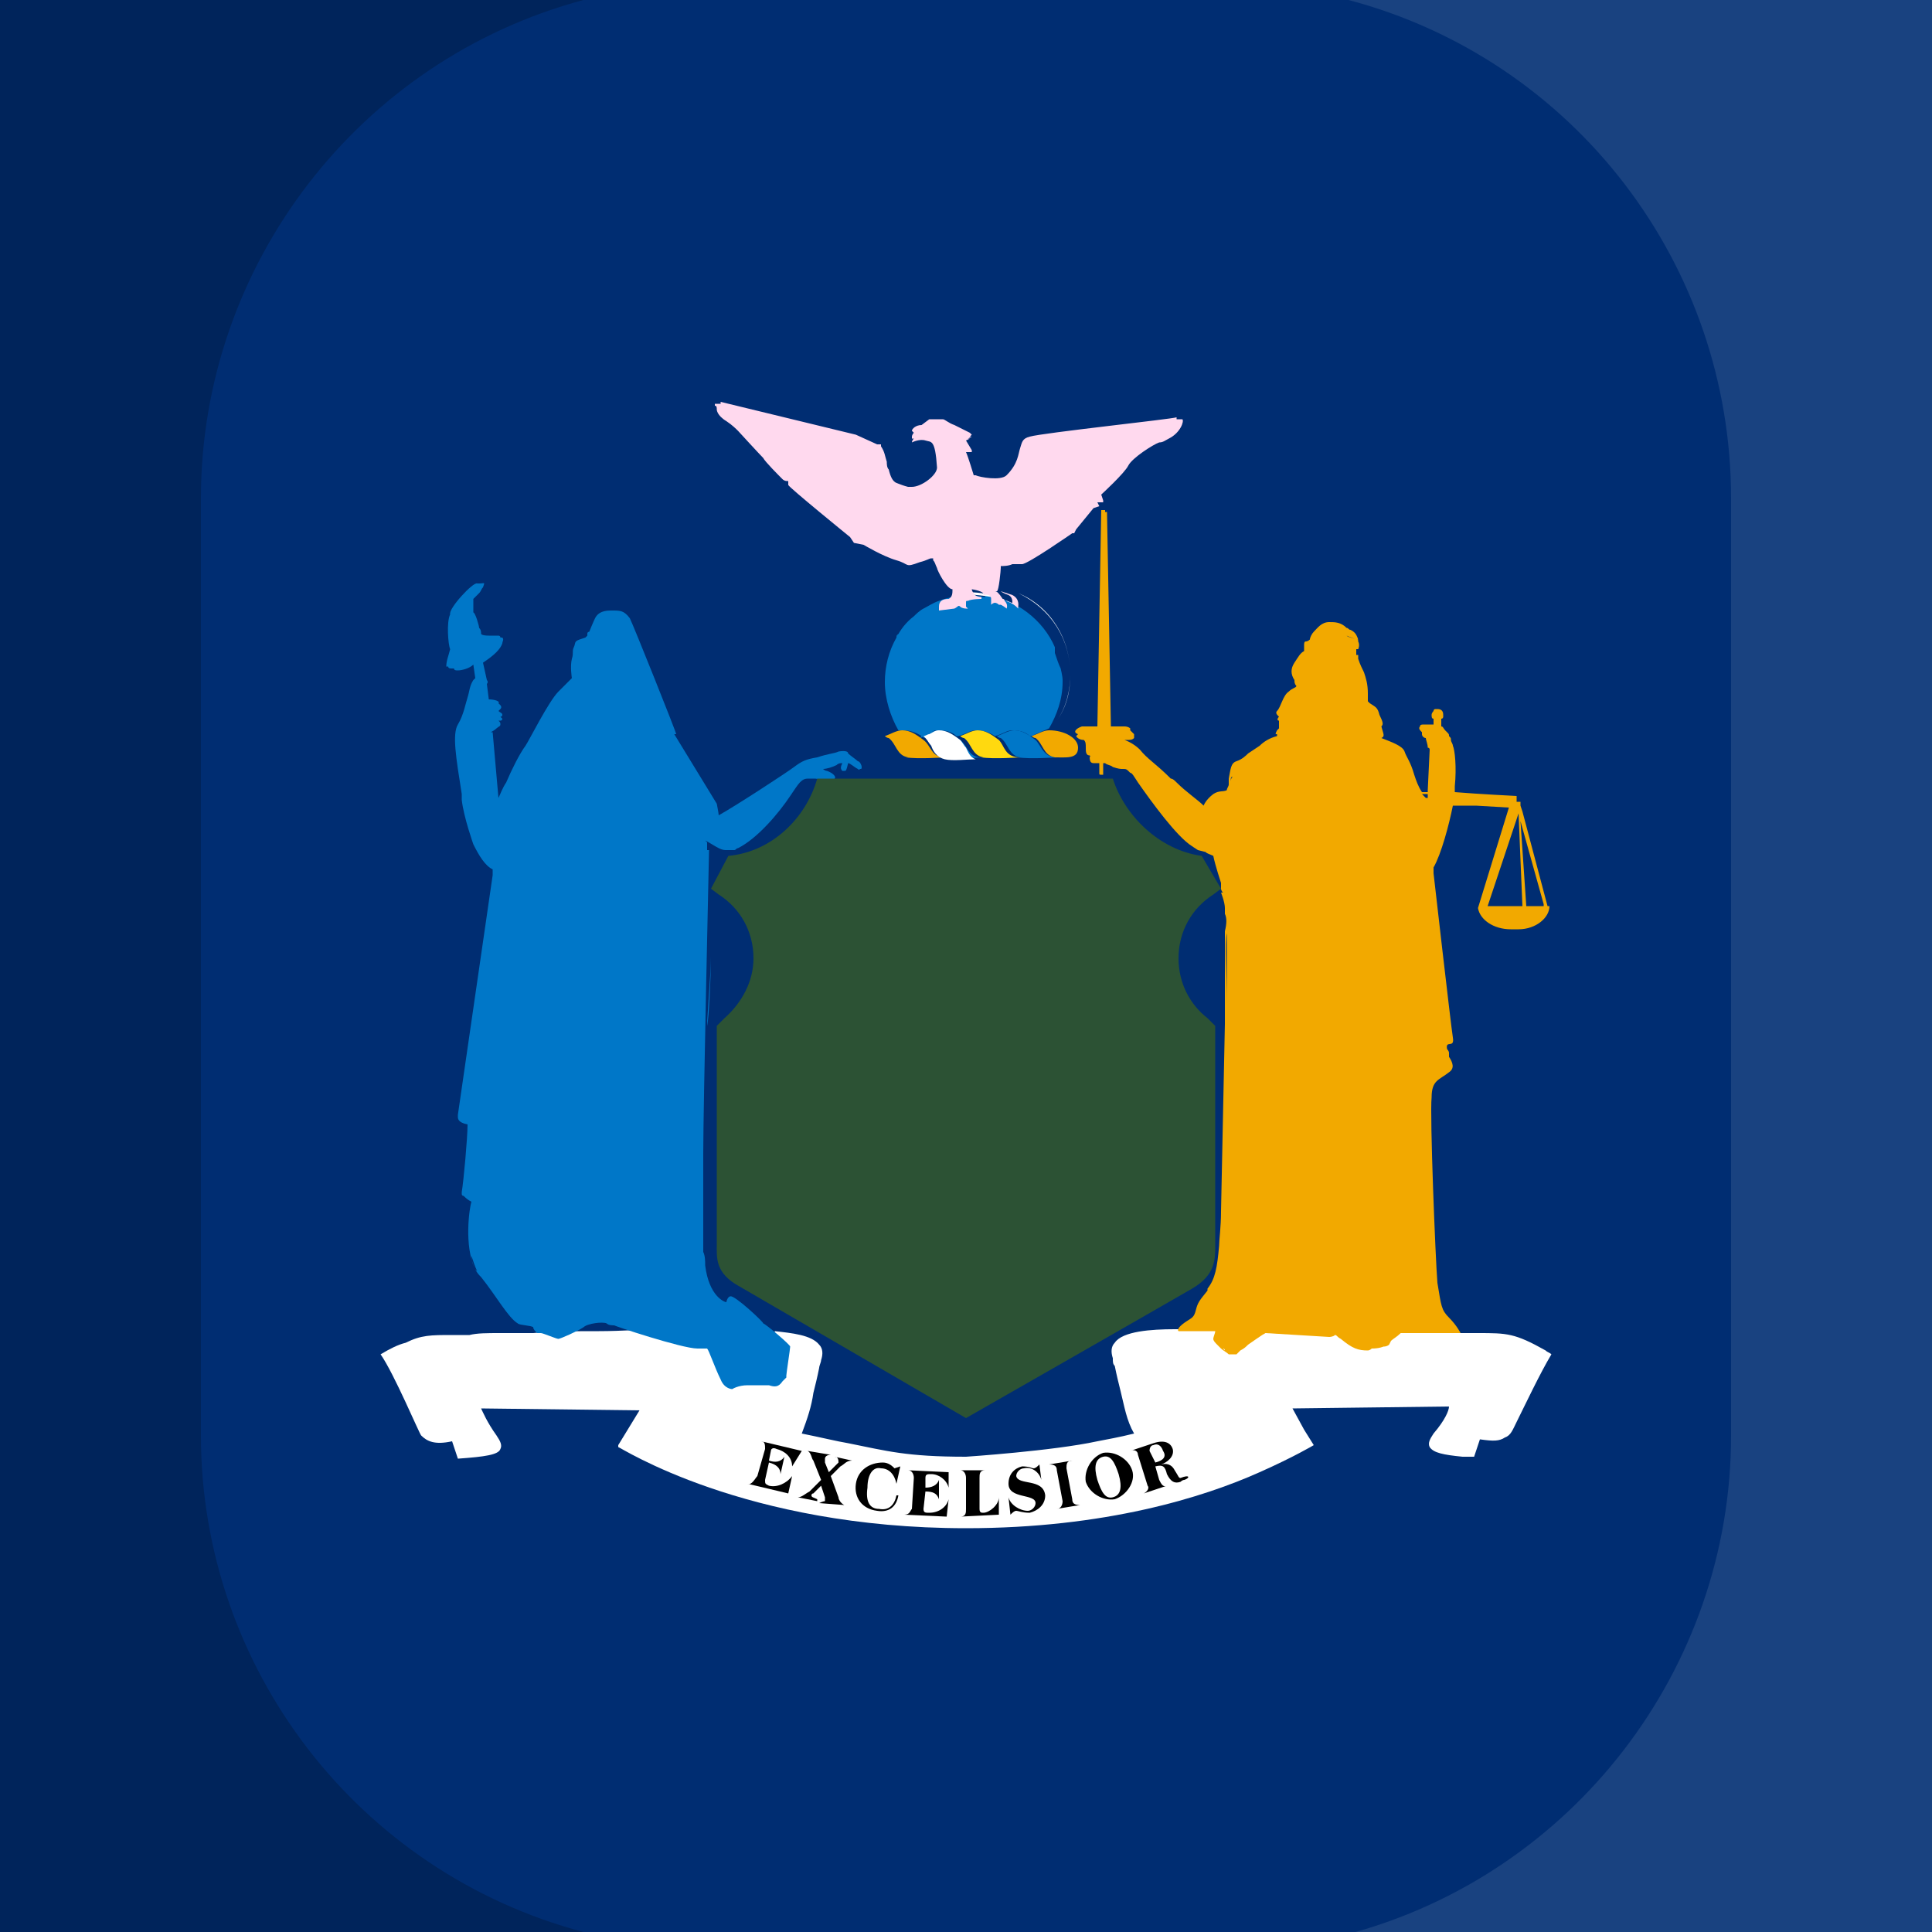 <?xml version="1.0" encoding="utf-8"?>
<!-- Generator: Adobe Illustrator 23.0.0, SVG Export Plug-In . SVG Version: 6.00 Build 0)  -->
<svg version="1.0"
	 id="svg2" xmlns:cc="http://creativecommons.org/ns#" xmlns:dc="http://purl.org/dc/elements/1.1/" xmlns:rdf="http://www.w3.org/1999/02/22-rdf-syntax-ns#"
	 xmlns="http://www.w3.org/2000/svg" xmlns:xlink="http://www.w3.org/1999/xlink" x="0px" y="0px" width="100px" height="100px"
	 viewBox="0 0 100 100" enable-background="new 0 0 100 100" xml:space="preserve">
<g id="path20">
	<path fill="#002D72" d="M0,100h100V0H0V100z"/>
</g>
<path fill="#FFFFFF" d="M80,69.9C78.4,69,78,69,76.5,69c-0.3,0-0.6,0-1,0c-0.7,0-2.1-0.1-3.8-0.1V69c-2.9-0.1-6.4-0.1-8.6-0.1v-0.1
	c-0.8,0-1.4,0-1.8,0c-0.2,0-0.3,0-0.5,0c-1.2,0-2.7,0.1-3.1,0.7c-0.2,0.2-0.2,0.5-0.1,0.8c0,0.2,0,0.3,0.1,0.4
	c0.1,0.5,0.2,0.9,0.3,1.3c0.2,0.8,0.3,1.5,0.7,2.2c-0.8,0.2-1.4,0.3-1.9,0.4c-2.3,0.5-6.8,0.8-6.8,0.8c-3.1,0-4.1-0.3-6.1-0.7
	c-0.6-0.1-1.4-0.3-2.4-0.5c0.3-0.8,0.5-1.4,0.6-2.1c0.1-0.4,0.2-0.8,0.3-1.3c0-0.1,0.1-0.3,0.1-0.4c0.1-0.3,0.1-0.6-0.1-0.8
	C42,69.1,41,69,40.1,68.9V69c-0.5,0-1,0-1.4-0.1c-0.6,0-2.3,0-4.3,0v-0.1c-1,0-2.2,0.1-3.4,0.1c-1.2,0-2.3,0-3.4,0.1
	c-0.6,0-1.2,0-1.7,0c-0.7,0-1.2,0-1.6,0.1c-0.3,0-0.6,0-0.9,0c-1.1,0-1.6,0-2.4,0.4c-0.4,0.1-0.8,0.3-1.3,0.6c0.7,1,2,4.1,2.1,4.2
	c0.3,0.3,0.7,0.5,1.6,0.3l0.3,0.9c1.4-0.1,2.1-0.2,2.2-0.5c0.1-0.2,0-0.4-0.2-0.7c-0.5-0.7-0.7-1.2-0.8-1.4l8.2,0.1L32,74.8
	c0,0,0,0,0,0l0,0.1c0.1,0,6.5,4.2,18,4.2c-3.5,0,3.6,0,0,0c7.2,0,12.3-1.6,15.2-2.9c1.8-0.8,2.8-1.4,2.8-1.4L67.5,74l-0.6-1.1
	l8.1-0.1c0,0.2-0.2,0.7-0.8,1.4c-0.2,0.3-0.3,0.5-0.2,0.7c0.2,0.3,0.7,0.4,1.7,0.5c0,0,0,0,0,0c0.2,0,0.3,0,0.5,0l0,0
	c0,0,0.1,0,0.1,0l0.3-0.9c0.7,0.1,1,0.1,1.3-0.1c0.3-0.1,0.4-0.4,0.6-0.8c0.4-0.8,1.2-2.5,1.8-3.5C80.2,70,80.1,70,80,69.9z"/>
<g id="g6061">
	<g id="path56">
		<path fill="#0077C8" d="M49.7,38.3c-0.4-0.3-0.7-0.5-1.1-0.5c-0.3,0-0.6,0.2-0.9,0.3c0,0,0.1,0.1,0.2,0.1c0.4,0.3,0.4,0.9,1,1
			c0,0,0,0-0.1,0c0.6,0.1,2,0,2,0C50.1,39.2,50.1,38.6,49.7,38.3"/>
	</g>
	<g id="path58">
		<path fill="#0077C8" d="M53.6,38.3c-0.4-0.3-0.7-0.5-1.1-0.5c-0.3,0-0.6,0.2-0.9,0.3c0,0,0.1,0.1,0.2,0.1c0.4,0.3,0.4,0.9,1,1
			c0,0,0,0-0.1,0c0.6,0.1,2,0,2,0C54,39.2,53.9,38.6,53.6,38.3"/>
	</g>
	<path fill="#0077C8" d="M54.9,34.6L54.9,34.6c-0.1-0.2-0.2-0.5-0.3-0.8c0,0,0,0,0,0c0-0.1,0-0.2,0-0.3c-0.6-1.4-2-2.5-3.6-2.7
		c0,0,0,0.1,0,0.1c-0.2,0-0.5-0.1-0.7-0.1c-0.6,0-1.2,0.1-1.7,0.3v0c-0.3,0.1-0.6,0.3-0.8,0.4c-0.2,0.1-0.4,0.3-0.5,0.4c0,0,0,0,0,0
		c-0.4,0.3-0.7,0.7-0.9,1.1c0-0.1,0-0.1,0.1-0.2l-0.1,0.2c-0.4,0.7-0.6,1.5-0.6,2.3c0,0.9,0.3,1.8,0.7,2.5c0.1,0,0.1,0,0.2,0
		c0.4,0,0.7,0.1,1,0.3l-0.1,0.1c0,0,0.1,0,0.2-0.1h0c0.2-0.1,0.4-0.2,0.6-0.3c0.1,0,0.2,0,0.2,0c0.4,0,0.7,0.1,0.9,0.3h0.1
		c0.4-0.1,0.6-0.3,0.9-0.3c0.4,0,0.7,0.1,1,0.3c0.4-0.1,0.6-0.3,0.9-0.3c0.4,0,0.7,0.1,0.9,0.3h0.1c0.4-0.2,0.7-0.3,0.9-0.4
		c0.4-0.7,0.7-1.5,0.7-2.4c0,0,0-0.1,0-0.1C55,35,54.9,34.6,54.9,34.6z"/>
	<g id="path186">
		<path fill="#F2A900" d="M47.8,38.3c-0.4-0.3-0.7-0.5-1.1-0.5c-0.3,0-0.6,0.2-0.9,0.3c0,0,0.1,0.1,0.2,0.1c0.4,0.3,0.4,0.9,1,1
			c0,0,0,0-0.1,0c0.6,0.1,2,0,2,0C48.2,39.2,48.2,38.6,47.8,38.3"/>
	</g>
	<g id="path188">
		<path fill="#FFD90F" d="M51.7,38.3c-0.4-0.3-0.7-0.5-1.1-0.5c-0.3,0-0.6,0.2-0.9,0.3c0,0,0.1,0.1,0.2,0.1c0.4,0.3,0.4,0.9,1,1
			c0,0,0,0-0.1,0c0.6,0.1,2,0,2,0C52,39.2,52,38.6,51.7,38.3"/>
	</g>
	<g id="path190">
		<path fill="#F2A900" d="M54.3,37.8c-0.3,0-0.6,0.2-0.9,0.3c0,0,0.1,0.1,0.2,0.1c0.4,0.3,0.4,0.9,1,1c0,0,0,0-0.1,0
			c0.7,0,1.3,0.1,1.3-0.5C55.8,38.2,55.1,37.8,54.3,37.8"/>
	</g>
	<g id="path410">
		<path d="M41,75.9L41,75.9c0-0.5-0.4-0.8-0.8-0.9c-0.2-0.1-0.3,0-0.3,0.1l-0.1,0.5c0.3,0.1,0.6,0.1,0.8-0.2l0,0l-0.2,0.9l0,0
			c0-0.3-0.2-0.5-0.6-0.6l-0.2,0.9c0,0.2,0,0.2,0.2,0.3c0.4,0.1,0.9-0.1,1.2-0.5l-0.2,0.9l-2.1-0.5l0,0c0.2,0.1,0.4-0.3,0.5-0.4
			l0.4-1.4c0-0.2,0-0.4-0.2-0.4l0,0l2.1,0.5L41,75.9"/>
	</g>
	<g id="path412">
		<path d="M42.4,77.8L42.4,77.8c0.2-0.1,0.3-0.1,0.3-0.1c0-0.1,0-0.1,0-0.2l-0.2-0.6l-0.4,0.4c-0.1,0-0.1,0.1-0.1,0.1
			c0,0.1,0.1,0.1,0.3,0.2v0.1l-1-0.2l0,0c0.2,0,0.4-0.2,0.6-0.3l0.6-0.6l-0.4-1c-0.1-0.1-0.1-0.4-0.3-0.5l0,0l1.2,0.2l0,0
			c-0.2,0-0.3,0.1-0.3,0.2c0,0,0,0.1,0,0.2l0.2,0.5l0.4-0.4l0.1-0.1c0-0.1,0-0.3-0.2-0.3l0,0l0.9,0.2l0,0c-0.3,0-0.4,0.2-0.6,0.3
			L43,76.4l0.4,1.1c0,0.1,0.1,0.3,0.3,0.4l0,0L42.4,77.8"/>
	</g>
	<g id="path414">
		<path d="M46.4,76.8L46.4,76.8C46.3,76.3,46,76,45.6,76c-0.4-0.1-0.7,0.3-0.7,1c-0.1,0.7,0.1,1.1,0.6,1.1c0.5,0.1,0.8-0.2,0.9-0.7
			h0.1c-0.1,0.6-0.5,0.9-1.1,0.8c-0.8-0.1-1.2-0.7-1.1-1.4c0.1-0.7,0.7-1.1,1.4-1.1c0.3,0,0.5,0.2,0.6,0.3l0.3-0.1l0,0L46.4,76.8"/>
	</g>
	<g id="path416">
		<path d="M49.1,77L49.1,77c-0.1-0.4-0.5-0.7-0.9-0.7c-0.2,0-0.3,0-0.3,0.2V77c0.3,0,0.6-0.1,0.7-0.4l0,0v1l0,0
			c-0.1-0.3-0.3-0.4-0.7-0.4l-0.1,0.9c0,0.2,0.1,0.2,0.3,0.2c0.5,0,0.9-0.3,1-0.7l0,0L49,78.5l-2.2-0.1l0,0c0.3,0,0.3-0.2,0.4-0.3
			l0.1-1.6c0-0.2-0.1-0.4-0.3-0.4l0,0l2.1,0.1V77"/>
	</g>
	<g id="path418">
		<path d="M49.7,78.5L49.7,78.5c0.3,0,0.3-0.2,0.3-0.4v-1.6c0-0.2-0.1-0.4-0.3-0.4l0,0H51l0,0c-0.3,0-0.3,0.2-0.3,0.4v1.6
			c0,0.2,0.1,0.2,0.2,0.2c0.3,0,0.8-0.4,0.8-0.8l0,0v0.9L49.7,78.5"/>
	</g>
	<g id="path420">
		<path d="M52.2,77.5L52.2,77.5c0.1,0.4,0.6,0.7,1,0.7c0.2,0,0.4-0.2,0.4-0.4c0-0.5-1.4-0.2-1.4-1c0-0.5,0.3-0.8,0.7-0.9
			c0.4,0,0.5,0.1,0.6,0.1s0.2-0.1,0.3-0.2l0,0l0.1,0.8l0,0c-0.1-0.4-0.5-0.7-0.9-0.6c-0.2,0-0.4,0.2-0.4,0.4c0.1,0.5,1.4,0.1,1.5,1
			c0,0.5-0.4,0.8-0.8,0.9c-0.4,0-0.6-0.1-0.7-0.1c-0.1,0-0.2,0.1-0.3,0.2l0,0L52.2,77.5"/>
	</g>
	<g id="path422">
		<path d="M54.7,78.1L54.7,78.1c0.2,0,0.3-0.2,0.3-0.4l-0.3-1.6c0-0.2-0.1-0.3-0.4-0.3l0,0l1.2-0.2l0,0c-0.3,0-0.3,0.2-0.3,0.4
			l0.3,1.6c0,0.2,0.1,0.3,0.4,0.3l0,0L54.7,78.1"/>
	</g>
	<g id="path424">
		<path d="M57.1,75.2c0.6-0.1,1.3,0.3,1.5,0.9s-0.3,1.3-0.9,1.5c-0.6,0.1-1.3-0.3-1.5-0.9C56.1,76.1,56.5,75.4,57.1,75.2z
			 M57.6,77.5c0.4-0.1,0.5-0.5,0.3-1.2c-0.2-0.6-0.4-1-0.8-0.9c-0.4,0.1-0.5,0.5-0.3,1.2C57,77.2,57.2,77.6,57.6,77.5"/>
	</g>
	<g id="path426">
		<path d="M61.3,76.6c-0.1,0-0.2,0.1-0.2,0.1c-0.3,0.1-0.5,0-0.7-0.4c-0.1-0.4-0.2-0.5-0.6-0.4l0.2,0.7c0.1,0.2,0.2,0.4,0.4,0.3l0,0
			l-1.2,0.4l0,0c0.2-0.1,0.3-0.3,0.2-0.4l-0.5-1.6c0-0.2-0.2-0.3-0.4-0.2l0,0l1.2-0.4c0.6-0.2,0.9,0,1,0.3c0.1,0.4-0.3,0.7-0.6,0.8
			l0,0c0.4-0.1,0.6,0.1,0.7,0.3c0.2,0.3,0.2,0.4,0.3,0.4C61.6,76.3,61.6,76.5,61.3,76.6L61.3,76.6L61.3,76.6L61.3,76.6z M59.8,75.7
			c0.4-0.1,0.6-0.3,0.4-0.6c-0.1-0.3-0.3-0.4-0.5-0.3c-0.1,0-0.2,0.1-0.2,0.3L59.8,75.7"/>
	</g>
	<g>
		<path fill="#FFFFFF" d="M48.1,38c0.2-0.1,0.3-0.2,0.5-0.2c0.4,0,0.7,0.2,1.1,0.5c0.1,0.1,0.2,0.3,0.3,0.4c0.1,0.2,0.2,0.5,0.5,0.6
			c-0.4,0-1.2,0.1-1.6,0c-0.4-0.1-0.6-0.4-0.7-0.7c-0.1-0.1-0.2-0.3-0.3-0.4l-0.1-0.1C47.9,38.1,48,38,48.1,38z"/>
		<path fill="#FFFFFF" d="M54.7,37.3c0.5-0.7,0.7-1.5,0.7-2.4C55.4,35.7,55.2,36.6,54.7,37.3z"/>
		<path fill="#FFFFFF" d="M52.4,39.3L52.4,39.3C52.3,39.3,52.3,39.3,52.4,39.3C52.3,39.3,52.4,39.3,52.4,39.3z"/>
		<path fill="#FFFFFF" d="M52.7,30.7L52.7,30.7c1.7,0.8,2.7,2.4,2.7,4.2C55.4,33.1,54.4,31.4,52.7,30.7z"/>
		<path fill="#FFFFFF" d="M49.8,30.7L49.8,30.7c0.5,0.1,1,0.1,1.5,0.2v-0.1C50.9,30.7,50.3,30.6,49.8,30.7z"/>
	</g>
	<g>
		<path fill="#0077C8" d="M43.9,39C43.9,38.9,43.9,38.9,43.9,39c0-0.2-0.5-0.1-0.5-0.1c-0.2,0.1-0.5,0.1-1.1,0.3
			c-0.6,0.1-0.8,0.2-1.2,0.5c-0.4,0.3-3,2-3.9,2.5c0-0.1-0.1-0.6-0.1-0.6L34.9,38H35c0-0.1-2.2-5.6-2.4-6c-0.3-0.4-0.5-0.4-0.9-0.4
			h-0.1c-0.5,0-0.7,0.2-0.8,0.4c-0.1,0.2-0.3,0.7-0.3,0.7c0,0,0,0,0,0c0,0-0.1,0-0.1,0.1v0.1c-0.1,0.1-0.1,0.1-0.1,0.1s0,0-0.3,0.1
			c-0.3,0.1-0.2,0.2-0.3,0.4c-0.1,0.2,0,0.3-0.1,0.6c-0.1,0.4,0,1,0,1s-0.2,0.2-0.7,0.7s-1.5,2.5-1.7,2.8c-0.3,0.4-0.7,1.2-1,1.9
			c-0.2,0.3-0.3,0.6-0.4,0.8l-0.3-3.4h-0.1c0.2-0.1,0.3-0.2,0.3-0.2c0.1-0.1,0.2-0.1,0.2-0.2c0-0.1,0-0.1-0.1-0.2c0.1,0,0.1,0,0.1,0
			c0.1,0,0.1-0.1,0.1-0.1l-0.1-0.1c0.1,0,0.1-0.1,0.1-0.1c0-0.1-0.1-0.1-0.2-0.2l0.1-0.1c0.1-0.1,0-0.2,0-0.2c0,0-0.1-0.1-0.1-0.1
			c0,0,0,0,0,0c0.1-0.1-0.2-0.2-0.5-0.2l-0.1-0.8c0,0,0.1-0.1,0-0.2L25,34.3c0.6-0.4,0.9-0.7,1-1c0-0.1,0.1-0.2,0-0.3h-0.1
			c0-0.1-0.1-0.1-0.1-0.1h-0.4h-0.1c-0.4,0-0.4-0.1-0.4-0.1s0,0,0,0c0-0.1,0-0.2-0.1-0.3c0-0.1-0.2-0.8-0.3-0.8c0-0.1,0-0.3,0-0.5
			c0-0.1,0-0.1,0-0.2c0.1-0.1,0.2-0.2,0.3-0.3c0.1-0.1,0.1-0.2,0.2-0.3c0.1-0.3,0.1-0.2-0.2-0.2c0,0-0.1,0-0.1,0
			c-0.2-0.1-1.5,1.3-1.4,1.6c-0.2,0.4-0.1,1.6,0,1.8c-0.1,0.4-0.2,0.6-0.2,0.9h0.1c0,0.1,0.1,0.1,0.2,0.1h0.1c0,0.1,0.1,0.1,0.2,0.1
			c0.2,0,0.6-0.1,0.8-0.3l0.1,0.7c0,0-0.1,0.1-0.1,0.1c-0.2,0.3-0.2,0.6-0.3,0.9c-0.1,0.3-0.2,0.9-0.5,1.4c-0.3,0.5-0.1,1.7,0.2,3.6
			c0,0.1,0,0.2,0,0.3c0.1,0.9,0.6,2.3,0.6,2.3c0.3,0.6,0.6,1.1,1,1.3c0,0.1,0,0.2,0,0.3h0l-1.8,12.4c0,0,0,0,0,0l0,0.1
			c0,0.1,0,0.3,0.5,0.4c0,0.7-0.2,2.9-0.3,3.5c0,0,0,0,0,0c0,0,0,0.1,0,0.1c0,0,0,0.1,0.1,0.1c0.1,0.1,0.2,0.2,0.4,0.3
			c-0.1,0.3-0.4,2.3,0.2,3.5c-0.1-0.2-0.2-0.4-0.2-0.7c0,0,0,0,0,0c0.1,0.3,0.2,0.6,0.3,0.8c0,0-0.1-0.1-0.1-0.1
			c0.1,0.2,0.2,0.3,0.3,0.4c0.8,1,1.4,2.1,1.9,2.4c0,0,0,0,0,0c0.1,0.1,0.7,0.1,0.8,0.2c0,0.1,0.1,0.2,0.2,0.3H28
			c0.1,0,0.8,0.3,0.9,0.3c0.1,0,1-0.4,1.3-0.6c0.2-0.2,1-0.3,1.2-0.2c0.1,0.1,0.3,0.1,0.4,0.1c-0.1,0,3.5,1.2,4.3,1.2
			c0.2,0,0.4,0,0.5,0c0.1,0.1,0.4,1,0.7,1.6c0.2,0.5,0.6,0.5,0.6,0.5s0.3-0.2,0.8-0.2c0.6,0,1.1,0,1.1,0c0.3,0.1,0.5,0.1,0.7-0.2
			c0.1-0.1,0.1-0.1,0.2-0.2c0,0,0-0.1,0-0.1c0-0.1,0.2-1.4,0.2-1.5c0-0.1-1.3-1.2-1.4-1.2c0.1,0-1.5-1.5-1.7-1.4
			c-0.1,0-0.2,0.2-0.2,0.3c-0.1,0-0.9-0.3-1.1-1.9c0-0.2,0-0.5-0.1-0.7c0-0.9,0-1.9,0-2.9c0-0.7,0-1.5,0-2.2
			c0-2.4,0.3-15.6,0.3-15.7h-0.1c0-0.2,0-0.4,0-0.4l-0.1-0.1c0,0,0,0,0,0c0.2,0.1,0.5,0.3,0.7,0.4c0.2,0.1,0.3,0.1,0.4,0.1
			c0.1,0,0.2,0,0.4,0c0.1,0,0.1-0.1,0.2-0.1c1-0.5,2.1-1.8,2.7-2.7c0.2-0.3,0.4-0.6,0.5-0.7c0,0,0,0,0,0c0.2-0.2,0.3-0.2,0.5-0.2
			c0.1,0,0.2,0,0.3,0c0.1,0,0.9,0.2,1,0.1v-0.1c0.1-0.1-0.1-0.3-0.4-0.4c-0.1,0-0.2-0.1-0.2-0.1c0.2,0,0.5-0.1,0.7-0.2
			c0.1-0.1,0.2-0.1,0.3-0.1c-0.1,0.2-0.1,0.3,0,0.4c0.1,0,0.1,0,0.1,0c0.1,0,0.1,0,0.2-0.4c0.1,0,0.3,0.2,0.5,0.3c0,0,0.1,0.1,0.1,0
			c0.1,0,0.1,0,0.1-0.1c0-0.1-0.1-0.3-0.2-0.3C44.3,39.3,44,39.1,43.9,39z M24.3,58.2C24.1,58.1,24,58,24,58
			C24,58,24.1,58.1,24.3,58.2C24.3,58.1,24.3,58.1,24.3,58.2z M36.8,49.5c0,0.9-0.1,3.2-0.2,3.6C36.6,52.6,36.8,50.3,36.8,49.5z
			 M36.3,57c0,0.6,0,1.1,0,1.7C36.3,58.2,36.3,57.6,36.3,57z"/>
		<g>
			<polygon fill="#F2A900" points="56.4,39.1 56.4,39.1 56.4,39.1 			"/>
			<path fill="#F2A900" d="M65.4,68.9c0,0-0.1,0.1-0.4,0.4c0.3-0.2,0.4-0.3,0.4-0.3V68.9z"/>
		</g>
	</g>
</g>
<g>
	<path opacity="0.2" enable-background="new    " d="M10.4,74.3V25.8c0-12.1,8.2-22.7,19.8-25.8H0v100h30.2
		C18.5,96.9,10.4,86.3,10.4,74.3z"/>
	<path opacity="0.1" fill="#FFFFFF" enable-background="new    " d="M89.6,25.8v48.5c0,12.1-8.2,22.7-19.8,25.8H100V0H69.8
		C81.5,3.1,89.6,13.7,89.6,25.8z"/>
</g>
<g>
	<path fill="#FFD9EE" d="M61.2,21.7c-0.1,0-0.1,0-0.2,0h-0.1c0-0.1,0-0.1,0-0.1c-0.3,0.1-6.9,0.8-7.6,1c-0.4,0.1-0.4,0.3-0.5,0.6
		c-0.1,0.3-0.1,0.8-0.7,1.4c-0.3,0.3-1.4,0.1-1.6,0c0,0,0,0,0,0c-0.1,0-0.1,0-0.1,0c0,0-0.3-1-0.4-1.2h0.2h0.1v-0.1L50,22.8l0.2-0.1
		c0,0,0,0-0.1,0l0.2-0.1c0,0,0,0-0.1,0l0.1-0.1l-0.1-0.1c0,0-0.2-0.1-0.8-0.4c-0.3-0.1-0.5-0.3-0.6-0.3c0,0-0.2,0-0.3,0
		c-0.1,0-0.1,0-0.2,0c-0.1,0-0.2,0-0.2,0L47.7,22c-0.3,0-0.5,0.2-0.5,0.3l0.1,0.1c-0.1,0.1-0.1,0.2-0.1,0.2v0.1h0.1
		c-0.1,0.1-0.1,0.2-0.1,0.2s0.4-0.2,0.7-0.1c0.3,0.1,0.5-0.1,0.6,1.4c0,0.4-0.8,1-1.3,1c-0.1,0-0.1,0-0.2,0
		c-0.4-0.1-0.8-0.3-0.6-0.2c-0.2-0.1-0.3-0.3-0.4-0.7c-0.1-0.1-0.1-0.3-0.1-0.4c-0.1-0.3-0.1-0.5-0.3-0.8l0-0.1L45.4,23
		c0,0,0,0-0.1-0.1c0,0,0,0,0.1,0.1l-1.1-0.5l-7-1.7l0,0.1c-0.1,0-0.1,0-0.1,0H37V21c0.1,0,0.1,0.1,0.1,0.2c0,0,0,0.3,0.5,0.6
		c0.3,0.2,0.5,0.4,0.6,0.5c0,0,1.1,1.2,1.3,1.4c0.1,0.2,0.8,0.9,1,1.1c0.1,0.1,0.2,0.1,0.3,0.1c0,0.1,0,0.1,0,0.2
		c0,0.1,3.2,2.7,3.2,2.7l0.2,0.3l0.5,0.1c0,0,1,0.6,1.7,0.8c0.7,0.2,0.4,0.4,1.2,0.1c0.4-0.1,0.5-0.2,0.6-0.2c0,0,0,0,0.1,0V29
		c0.1,0.1,0.1,0.2,0.2,0.4c0,0.1,0.5,1.1,0.8,1.1c0,0.2,0,0.4-0.2,0.5c-0.3,0-0.5,0.1-0.5,0.4v0.2l0.8-0.1c0.2-0.1,0.2-0.2,0.3-0.1
		c0.1,0.1,0.3,0.1,0.3,0.1h0.1L50,31.4c0-0.1,0-0.1,0-0.2c0-0.1,0-0.1,0.1-0.1c0.2-0.1,0.7-0.1,0.7-0.1v-0.1c-0.2,0-0.4-0.1-0.4-0.2
		c-0.1-0.1-0.1-0.2-0.1-0.2s0.7,0.1,0.6,0.3c0,0,0.4-0.1,0.4,0.2c0,0.2,0,0.3,0,0.3s0.1-0.1,0.2-0.1c0,0,0.1,0,0.2,0.1
		c0,0,0,0,0.1,0c0.2,0.1,0.3,0.2,0.3,0.2s0.1-0.2-0.1-0.4c0,0,0-0.1-0.1-0.1c-0.2-0.3-0.3-0.4-0.4-0.4c0,0,0,0,0.1,0
		c0.1,0,0.2-1.1,0.2-1.2c0-0.1,0-0.1,0-0.1c0.1,0,0.4,0,0.6-0.1c0.2,0,0.4,0,0.5,0c0.3,0,2.6-1.6,2.6-1.6h0.1l0.1-0.2l0.9-1.1
		l0.3-0.1L56.8,26h0.3v-0.1L57,25.6c0,0,1.2-1.1,1.4-1.5c0.2-0.4,1.3-1.1,1.6-1.2c0.2,0,0.3-0.1,0.5-0.2
		C61.1,22.4,61.3,21.8,61.2,21.7L61.2,21.7L61.2,21.7z"/>
	<path fill="#FFD9EE" d="M52.6,31.4l0.1,0.1v-0.1c0,0,0.1-0.4-0.3-0.6c-0.3-0.1-0.6-0.2-0.6-0.2s0.1,0.1,0.4,0.2
		c0.2,0.1,0.2,0.3,0.2,0.4c-0.1,0-0.2-0.1-0.3-0.1H52c0,0,0.1,0,0.3,0.1C52.5,31.3,52.6,31.4,52.6,31.4z"/>
</g>
<path fill="#2C5234" d="M61,49.6c0-1.4,0.7-2.6,1.8-3.3l0.4-0.3l-1-1.7c-2.2-0.3-4-2.1-4.6-4H50h-7.7c-0.6,2.1-2.4,3.8-4.6,4
	L36.8,46l0.4,0.3c1.1,0.7,1.8,1.9,1.8,3.3c0,1.2-0.6,2.3-1.5,3.1l-0.4,0.4v11.3c0,0.7-0.1,1.5,1.2,2.2c1.2,0.7,11.7,6.8,11.7,6.8
	s10.5-6,11.7-6.7s1.2-1.5,1.2-2.2V53.1l-0.4-0.4C61.6,52,61,50.9,61,49.6z"/>
<path fill="#F2A900" d="M80.1,46.9L78.8,42l-0.1-0.3v-0.2c0,0-0.1,0-0.2,0v-0.1l0,0l0-0.1l0,0v-0.1c0,0-2-0.1-3.2-0.2
	c0-0.1,0-0.2,0-0.3c0.1-1,0-1.9-0.1-2.1c0-0.1-0.1-0.2-0.1-0.3c0,0,0,0,0,0c0-0.1,0-0.1-0.1-0.2c0,0,0,0,0,0C75,38,75,38,74.9,37.9
	c0,0,0,0-0.1-0.1c-0.1-0.1-0.1-0.2-0.2-0.2v-0.4c0.1,0,0.1-0.1,0.1-0.1c0,0,0,0,0-0.1c0-0.2-0.1-0.3-0.3-0.3c0,0-0.1,0-0.1,0
	c-0.1,0-0.1,0.1-0.1,0.1c0,0-0.1,0.1-0.1,0.2c0,0.1,0,0.2,0.1,0.2v0.3c-0.1,0-0.3,0-0.5,0c-0.1,0-0.2,0-0.2,0.1
	c-0.1,0.1,0,0.2,0.1,0.3V38c0,0.1,0.1,0.2,0.2,0.2c0,0.1,0.1,0.3,0.1,0.5c0.1,0,0.1,0.1,0.1,0.1l-0.1,2.1h0c0,0,0,0.1,0,0.1
	c-0.1,0-0.2,0-0.3,0c-0.2-0.3-0.3-0.6-0.4-0.9c-0.2-0.7-0.4-0.9-0.5-1.2c-0.1-0.3-0.7-0.5-1.2-0.7c0.2-0.1,0.1-0.2,0-0.6
	c0.1-0.1,0.1-0.2-0.1-0.6c-0.1-0.4-0.2-0.4-0.5-0.6c0,0-0.1-0.1-0.1-0.1c0,0,0-0.1,0-0.1c0,0,0-0.2,0-0.3c0-0.5-0.1-0.8-0.2-1.1
	c-0.1-0.2-0.2-0.4-0.3-0.7c0,0,0,0,0-0.1c0-0.1,0-0.1,0-0.1h-0.1c0-0.1,0-0.1,0-0.2h0v-0.1c0,0,0,0,0,0c0.1,0,0.1,0,0.1,0
	s0.1-0.2,0-0.4c0-0.1,0-0.1-0.1-0.1C70,33,69.8,33,69.7,32.9l0,0c0.2,0.1,0.3,0.1,0.5,0.2h0.1c-0.1-0.3-0.2-0.4-0.4-0.5
	c-0.1,0-0.1-0.1-0.2-0.1c-0.3-0.3-0.6-0.3-0.9-0.3c-0.4,0-0.6,0.3-0.8,0.5c-0.1,0.1-0.2,0.3-0.2,0.4c0,0,0,0,0,0s-0.1,0.1-0.2,0.1
	s-0.1,0.1-0.1,0.2c0,0.1,0,0.2,0,0.3c0,0,0,0,0,0c-0.2,0.1-0.3,0.3-0.5,0.6c-0.2,0.3-0.2,0.6,0,0.9c0,0.1,0,0.2,0.1,0.3
	c0,0.1-0.2,0.1-0.4,0.3c-0.3,0.2-0.4,0.8-0.6,1c-0.1,0.1,0,0.2,0.1,0.3c-0.1,0.1-0.1,0.2,0,0.2c0,0,0,0,0,0c0,0,0,0,0,0.1
	c0,0,0,0,0,0c0,0,0,0,0,0.1c0,0.1,0,0.1,0,0.2c0,0-0.1,0.1-0.1,0.1c-0.1,0.2-0.1,0.2,0,0.2l0,0.1c-0.4,0.1-0.7,0.3-0.9,0.5L64.6,39
	c-0.1,0.1-0.3,0.3-0.6,0.4c-0.3,0.1-0.3,0.4-0.4,0.9c0,0.1,0,0.2,0,0.3c0,0.1-0.1,0.2-0.1,0.3c-0.2,0.1-0.4,0-0.7,0.2
	c-0.4,0.3-0.5,0.6-0.5,0.6c0,0,0,0,0,0c-0.3-0.3-0.9-0.7-1.4-1.2c-0.1-0.1-0.2-0.2-0.3-0.2c-0.8-0.8-1.2-1-1.6-1.5
	c-0.2-0.2-0.5-0.4-0.8-0.5c0,0,0,0,0.1,0c0.2,0,0.3,0,0.4-0.1c0-0.1,0-0.1,0-0.2c-0.1-0.1-0.1-0.1-0.2-0.2c0,0,0,0,0,0
	c0,0,0,0,0-0.1c0,0-0.1-0.1-0.3-0.1h-0.7l-0.2-11v-0.1h-0.1l0-0.1h-0.1H57l-0.2,11.2H56c-0.3,0.1-0.5,0.3-0.2,0.4
	c0,0-0.1,0.1-0.1,0.1c0,0,0.1,0.2,0.4,0.2c0.1,0.1,0.1,0.2,0.1,0.4c0,0.2,0,0.4,0.2,0.4c0,0,0,0,0,0c0,0,0,0,0,0c0,0,0,0,0,0
	c0,0,0,0,0,0c0,0,0,0,0,0c0.1,0.1,0,0.1,0,0c0,0.2,0,0.4,0.2,0.4c0.1,0,0.2,0,0.3,0c0,0.1,0,0.4,0,0.5c0,0.1,0,0.1,0.1,0.1
	c0,0,0,0,0,0c0,0,0.1,0,0.1,0c0,0,0,0,0,0l0,0c0,0,0,0,0,0l0,0c0,0,0,0,0,0c0,0,0-0.1,0-0.1c0,0,0-0.1,0-0.1c0-0.2,0-0.4,0-0.4
	c0,0,0,0,0.1,0c0.1,0.1,0.3,0.1,0.4,0.2c0.3,0.1,0.4,0.1,0.5,0.1c0.2,0,0.2,0,0.4,0.2c0.1,0,0.2,0.2,0.4,0.5c0.7,1,2,2.8,2.8,3.3
	L62,44l0.4,0.1c0.1,0.1,0.2,0.1,0.4,0.2c0.1,0.5,0.4,1.4,0.4,1.4c0,0,0,0,0,0l0,0.1c0,0,0,0,0,0.1l0,0c0,0,0,0,0,0c0,0,0,0,0,0.1
	c0,0,0,0.1,0.1,0.2l0,0h-0.1c0,0,0.2,0.5,0.2,0.8c0,0.1,0,0.2,0,0.3c0.1,0.2,0.1,0.5,0,0.9c0,0.5,0,2.6,0,4.8l-0.2,9.7
	c0,0.8-0.1,1.5-0.1,1.8c-0.1,1.1-0.2,1.7-0.6,2.2v0.1c-0.4,0.5-0.5,0.6-0.6,1c-0.1,0.4-0.2,0.4-0.5,0.6c-0.3,0.2-0.5,0.4-0.4,0.5
	c0.6,0,1.6,0,1.9,0c0,0.1-0.1,0.3-0.1,0.4c0,0.1,0.1,0.2,0.2,0.3c0.1,0.1,0.1,0.1,0.2,0.2c0.1,0.1,0.3,0.2,0.4,0.3c0,0,0.1,0,0.1,0
	c0,0,0,0,0,0c0,0,0,0,0,0c0,0,0,0,0,0c0,0,0.1,0,0.1,0c0,0,0,0,0.1,0c0,0,0.1,0,0.1,0c0,0,0.1-0.1,0.2-0.2c0.2-0.1,0.3-0.2,0.4-0.3
	c0.3-0.2,0.7-0.5,0.9-0.6l3.3,0.2c0,0,0.2,0,0.3-0.1l0,0c0.1,0,0.1,0.1,0.3,0.2c0.6,0.5,0.9,0.6,1.4,0.6c0,0,0.1,0,0.2-0.1
	c0,0,0,0,0,0c0,0,0,0-0.1,0c0.1,0,0.1,0,0.2,0c0,0,0,0-0.1,0c0.4,0,0.6-0.1,0.6-0.1l0,0c0.2,0,0.3-0.1,0.3-0.1L72,69.4
	c0.1-0.1,0.3-0.2,0.5-0.4c0.9,0,2.4,0,3.1,0c0,0-0.2-0.4-0.6-0.8s-0.4-0.6-0.6-1.8c-0.1-1.2-0.4-8.7-0.3-9.6c0-0.9,0.4-0.9,0.9-1.3
	c0.3-0.2,0.2-0.5,0-0.8c0,0,0-0.1,0-0.1c0,0,0,0,0-0.1c0-0.1-0.1-0.2-0.1-0.2c-0.1-0.5,0.4,0,0.3-0.6c-0.1-0.6-1-8.5-1-8.5l0,0
	l0-0.3c0.4-0.7,0.8-2.2,1-3.2l1.2,0l1.7,0.1L76.5,47c0.1,0.6,0.8,1.1,1.7,1.1c0.1,0,0.4,0,0.4,0c0.9,0,1.6-0.6,1.6-1.2L80.1,46.9z
	 M63.5,47.6l0,0.2c0,0.1,0,0.2,0,0.3C63.5,47.9,63.5,47.7,63.5,47.6z M63.5,48.3c0,0.6,0,2.1,0,3.7l0,0
	C63.5,50.4,63.4,48.8,63.5,48.3z M63.3,69.8c0,0,0.1,0,0.1,0.1c0,0,0.1,0.1,0.1,0.1C63.5,70,63.4,69.9,63.3,69.8z M63.7,40.5
	C63.7,40.5,63.7,40.4,63.7,40.5c0-0.2,0-0.3,0.1-0.3C63.7,40.3,63.7,40.4,63.7,40.5z M73.9,41.3c0,0-0.1,0-0.1,0
	c-0.1-0.1-0.1-0.1-0.2-0.2c0.1,0,0.2,0,0.3,0C73.9,41.2,73.9,41.2,73.9,41.3z M77,46.9l1.6-4.8l0.2,4.8C78.3,46.9,77.6,46.9,77,46.9
	z M79.9,46.9c-0.1,0-0.2,0-0.3,0c-0.2,0-0.4,0-0.6,0l-0.3-4.4l0,0l1.2,4.3V46.9z"/>
</svg>
